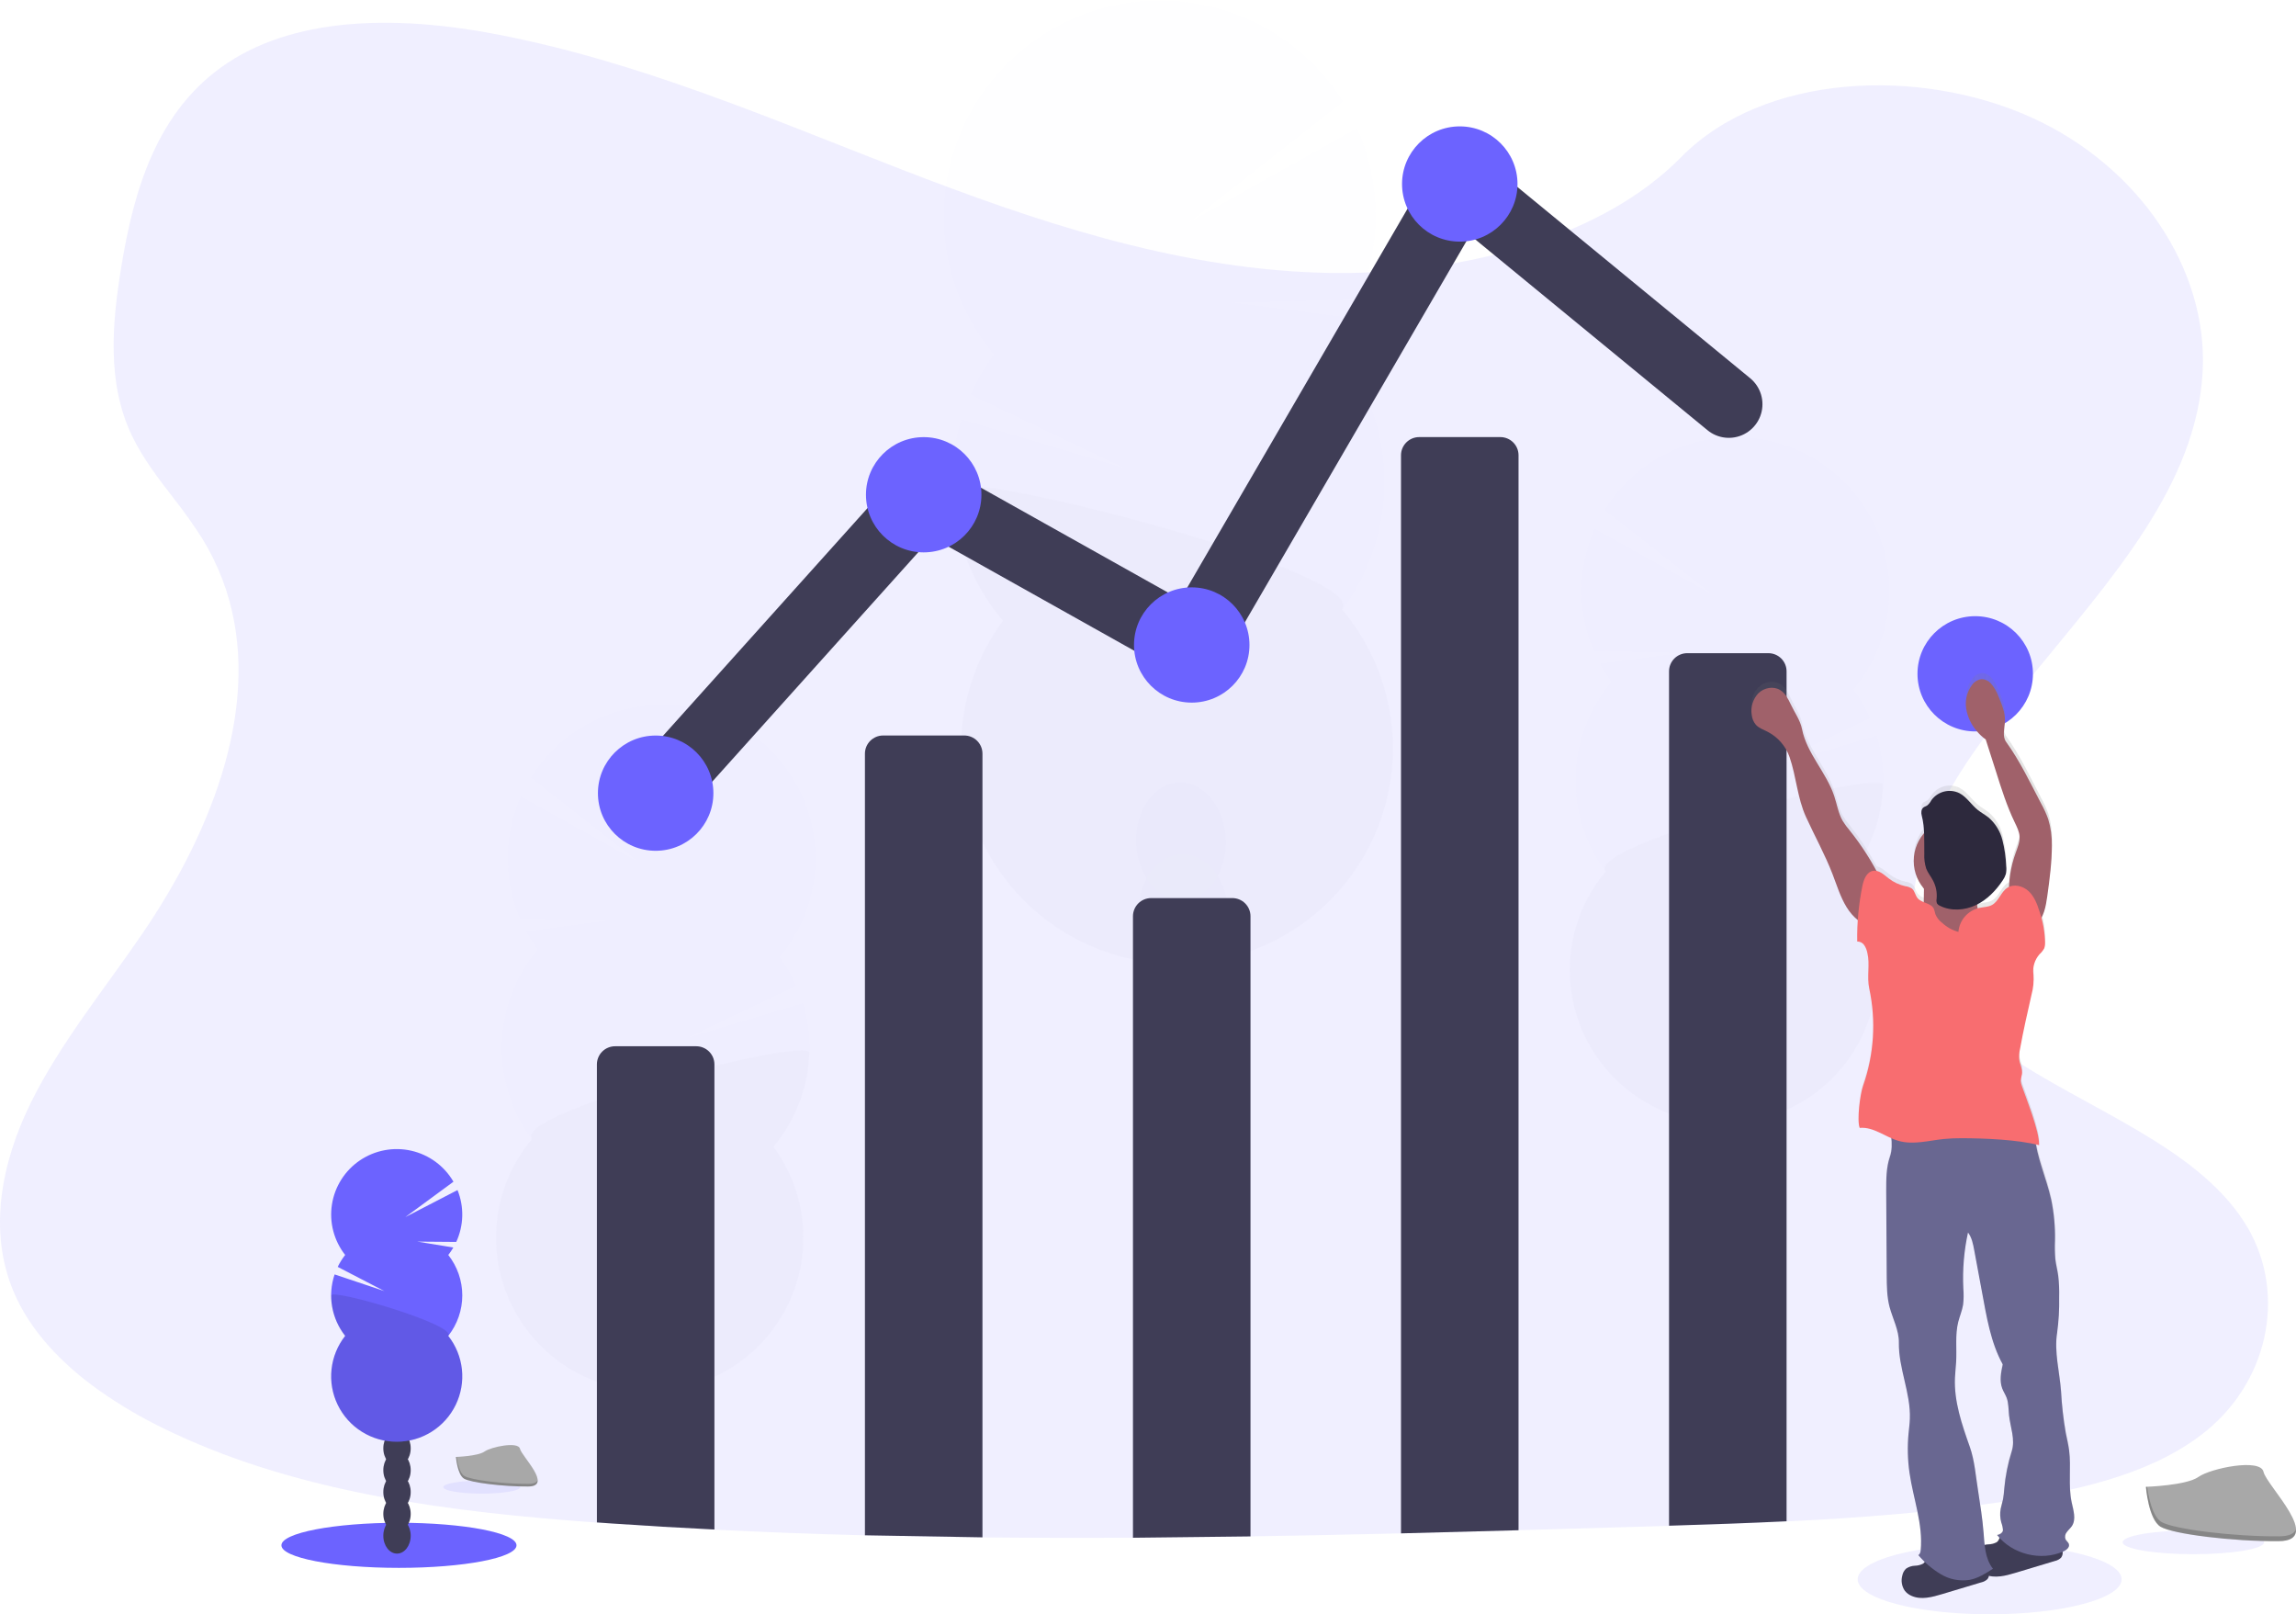 <svg width="239" height="168" viewBox="0 0 239 168" fill="none" xmlns="http://www.w3.org/2000/svg">
<g clip-path="url(#clip0)">
<path opacity="0.1" d="M207.111 168C214.697 168 220.847 166.371 220.847 164.361C220.847 162.352 214.697 160.722 207.111 160.722C199.525 160.722 193.375 162.352 193.375 164.361C193.375 166.371 199.525 168 207.111 168Z" fill="#6C63FF"/>
<path opacity="0.1" d="M229.765 148.827C224.539 153.153 217.102 154.944 209.91 156.075L208.7 156.259C201.188 157.377 193.592 157.972 185.971 158.334C181.893 158.531 177.815 158.671 173.737 158.795L170.542 158.889C166.392 159.012 162.235 159.132 158.07 159.251C153.992 159.367 149.914 159.475 145.836 159.577C140.614 159.704 135.391 159.809 130.169 159.893C126.091 159.958 122.013 160.002 117.935 160.026C112.711 160.056 107.489 160.046 102.268 159.996C98.187 159.955 94.109 159.883 90.034 159.782C84.809 159.648 79.587 159.452 74.367 159.193C70.824 159.02 67.284 158.813 63.745 158.57L62.133 158.456C46.944 157.364 31.483 155.404 18.192 149.211L17.833 149.041C17.655 148.958 17.477 148.874 17.299 148.786C14.858 147.622 12.521 146.254 10.31 144.698C6.381 141.901 3.136 138.487 1.421 134.437C-1.266 128.084 0.155 120.944 3.224 114.733C6.293 108.522 10.901 102.915 14.886 97.066C16.054 95.352 17.161 93.575 18.192 91.752C24.63 80.322 27.824 67.094 21.074 56.079C20.183 54.675 19.221 53.317 18.192 52.01C16.545 49.868 14.871 47.726 13.74 45.355C11.102 39.838 11.669 33.634 12.631 27.74C13.918 19.903 16.279 11.463 23.658 6.567C31.314 1.482 42.18 1.739 51.681 3.568C66.454 6.393 80.089 12.306 93.853 17.639C107.616 22.972 122.035 27.849 137.168 28.374C140.419 28.485 143.673 28.367 146.907 28.02C151.219 27.578 155.472 26.684 159.596 25.354C165.552 23.396 170.971 20.451 174.989 16.359C183.606 7.61 199.799 6.948 211.475 12.231C222.616 17.273 229.821 27.943 229.288 38.6C228.683 50.464 219.781 60.217 211.623 70.221C210.633 71.433 209.657 72.65 208.706 73.875C208.175 74.559 207.654 75.244 207.144 75.931C206.249 77.143 205.384 78.362 204.568 79.596C200.4 85.92 197.453 93.517 200.323 100.345C201.932 104.168 205.004 107.085 208.706 109.631C217.001 115.335 228.451 119.173 233.602 127.157C238.041 134.038 236.397 143.327 229.765 148.827Z" fill="#6C63FF"/>
<g opacity="0.1">
<path opacity="0.1" d="M119.223 117.656C119.232 117.858 119.247 118.055 119.268 118.247C120.938 117.583 122.577 116.87 124.185 116.106C125.044 115.992 125.841 115.603 126.458 114.996C126.928 114.761 127.396 114.514 127.86 114.268C127.755 114.047 127.636 113.832 127.503 113.626C126.6 112.201 125.226 111.31 123.713 111.36C122.2 111.409 120.891 112.388 120.082 113.863C119.461 115.028 119.164 116.338 119.223 117.656Z" fill="#3F3D56"/>
<path opacity="0.1" d="M118.976 110.167C119.009 111.479 119.39 112.759 120.082 113.876C120.987 115.296 122.361 116.187 123.874 116.138C123.979 116.138 124.089 116.123 124.185 116.114C125.044 116.001 125.841 115.611 126.458 115.005C126.877 114.607 127.229 114.146 127.503 113.638C128.109 112.472 128.404 111.171 128.362 109.858C128.319 108.546 127.939 107.266 127.259 106.142C126.353 104.718 124.979 103.827 123.466 103.876C121.953 103.926 120.646 104.904 119.837 106.38C119.217 107.543 118.92 108.85 118.976 110.167Z" fill="#3F3D56"/>
<path opacity="0.1" d="M123.626 108.649C126.217 108.564 128.227 105.751 128.116 102.366C128.005 98.982 125.814 96.307 123.223 96.392C120.632 96.477 118.622 99.289 118.734 102.674C118.845 106.058 121.036 108.733 123.626 108.649Z" fill="#3F3D56"/>
<path opacity="0.1" d="M123.38 101.16C125.971 101.076 127.981 98.263 127.87 94.878C127.759 91.494 125.568 88.819 122.977 88.903C120.386 88.988 118.376 91.801 118.487 95.186C118.599 98.57 120.789 101.245 123.38 101.16Z" fill="#3F3D56"/>
<path opacity="0.1" d="M123.134 93.67C125.725 93.585 127.735 90.772 127.624 87.388C127.513 84.003 125.322 81.328 122.731 81.413C120.14 81.498 118.13 84.311 118.241 87.695C118.353 91.08 120.543 93.755 123.134 93.67Z" fill="#3F3D56"/>
<path opacity="0.1" d="M138.816 35.718C139.43 34.883 139.985 34.006 140.477 33.094L128.085 31.479L141.417 31.141C142.605 28.323 143.204 25.293 143.177 22.237C143.151 19.18 142.499 16.161 141.263 13.364L123.683 23.206L139.78 10.569C138.141 7.968 135.984 5.73 133.443 3.994C130.902 2.259 128.03 1.063 125.007 0.481C121.983 -0.102 118.872 -0.058 115.866 0.609C112.86 1.276 110.023 2.552 107.532 4.358C105.041 6.165 102.948 8.462 101.383 11.109C99.818 13.755 98.815 16.695 98.436 19.744C98.056 22.794 98.308 25.889 99.177 28.837C100.046 31.785 101.512 34.523 103.485 36.883C102.528 38.183 101.715 39.581 101.057 41.055L117.328 48.825L100.081 43.672C98.999 47.245 98.828 51.03 99.581 54.685C100.335 58.341 101.99 61.751 104.397 64.608C101.9 68.001 100.41 72.027 100.098 76.225C99.786 80.423 100.664 84.624 102.632 88.348C104.599 92.072 107.578 95.168 111.225 97.283C114.873 99.397 119.044 100.445 123.26 100.305C127.477 100.166 131.569 98.845 135.068 96.495C138.568 94.144 141.334 90.858 143.051 87.013C144.767 83.167 145.365 78.917 144.775 74.749C144.185 70.58 142.432 66.661 139.715 63.44C142.701 59.388 144.235 54.451 144.072 49.424C143.909 44.396 142.058 39.569 138.816 35.718Z" fill="#6C63FF"/>
<path opacity="0.1" d="M99.132 50.894C99.289 55.925 101.144 60.755 104.397 64.601C101.899 67.994 100.409 72.02 100.096 76.218C99.783 80.416 100.66 84.617 102.627 88.342C104.594 92.066 107.572 95.162 111.219 97.278C114.867 99.393 119.037 100.441 123.254 100.302C127.47 100.164 131.562 98.844 135.062 96.494C138.563 94.144 141.329 90.858 143.047 87.013C144.764 83.168 145.362 78.918 144.773 74.749C144.184 70.581 142.431 66.662 139.715 63.44C142.602 59.53 99.051 48.377 99.132 50.894Z" fill="black"/>
</g>
<g opacity="0.1">
<path opacity="0.1" d="M70.006 157.109C70.006 157.251 69.991 157.392 69.974 157.538C68.786 157.066 67.619 156.562 66.473 156.023C65.862 155.944 65.294 155.668 64.855 155.237C64.52 155.067 64.187 154.895 63.857 154.719C63.931 154.563 64.016 154.411 64.11 154.265C64.754 153.25 65.728 152.616 66.806 152.65C67.883 152.684 68.815 153.378 69.381 154.428C69.825 155.25 70.04 156.176 70.006 157.109Z" fill="#3F3D56"/>
<path opacity="0.1" d="M70.173 151.779C70.152 152.712 69.882 153.624 69.392 154.419C68.748 155.43 67.772 156.066 66.696 156.032L66.482 156.015C65.871 155.935 65.303 155.659 64.863 155.229C64.565 154.946 64.313 154.618 64.119 154.256C63.688 153.428 63.478 152.502 63.507 151.569C63.536 150.636 63.804 149.726 64.286 148.926C64.93 147.911 65.906 147.277 66.982 147.311C68.057 147.345 68.991 148.039 69.568 149.088C70.006 149.915 70.215 150.844 70.173 151.779Z" fill="#3F3D56"/>
<path opacity="0.1" d="M70.347 146.458C70.423 144.049 68.99 142.05 67.147 141.992C65.303 141.934 63.747 143.839 63.671 146.247C63.595 148.655 65.027 150.655 66.871 150.713C68.714 150.771 70.27 148.866 70.347 146.458Z" fill="#3F3D56"/>
<path opacity="0.1" d="M70.513 141.128C70.59 138.719 69.157 136.72 67.314 136.662C65.47 136.604 63.914 138.509 63.838 140.917C63.761 143.325 65.194 145.325 67.037 145.383C68.881 145.441 70.437 143.536 70.513 141.128Z" fill="#3F3D56"/>
<path opacity="0.1" d="M70.682 135.796C70.759 133.387 69.326 131.388 67.483 131.33C65.639 131.272 64.083 133.177 64.007 135.585C63.93 137.993 65.363 139.993 67.206 140.051C69.05 140.109 70.606 138.204 70.682 135.796Z" fill="#3F3D56"/>
<path opacity="0.1" d="M55.997 98.816C55.56 98.221 55.163 97.598 54.81 96.95L63.627 95.781L54.139 95.567C53.291 93.562 52.862 91.406 52.878 89.23C52.894 87.054 53.355 84.905 54.233 82.913L66.752 89.902L55.287 80.917C56.447 79.057 57.979 77.455 59.786 76.211C61.593 74.968 63.638 74.108 65.793 73.687C67.947 73.266 70.166 73.292 72.31 73.763C74.454 74.234 76.478 75.141 78.256 76.426C80.034 77.712 81.527 79.349 82.644 81.236C83.76 83.122 84.475 85.218 84.745 87.392C85.015 89.566 84.833 91.773 84.212 93.874C83.59 95.975 82.542 97.926 81.132 99.606C81.815 100.53 82.395 101.525 82.864 102.574L71.291 108.117L83.561 104.433C84.334 106.975 84.459 109.669 83.926 112.272C83.393 114.875 82.219 117.304 80.509 119.34C82.29 121.752 83.355 124.615 83.581 127.603C83.808 130.59 83.188 133.581 81.791 136.233C80.395 138.885 78.279 141.092 75.685 142.601C73.091 144.109 70.124 144.859 67.124 144.765C64.123 144.67 61.209 143.735 58.716 142.066C56.223 140.397 54.251 138.061 53.025 135.326C51.799 132.591 51.369 129.568 51.785 126.6C52.2 123.633 53.443 120.842 55.373 118.547C53.245 115.665 52.15 112.153 52.263 108.575C52.376 104.996 53.691 101.56 55.997 98.818V98.816Z" fill="#6C63FF"/>
<path opacity="0.1" d="M84.242 109.58C84.134 113.16 82.819 116.599 80.509 119.34C82.29 121.752 83.355 124.615 83.581 127.603C83.808 130.59 83.188 133.581 81.791 136.233C80.395 138.885 78.279 141.092 75.685 142.601C73.091 144.109 70.124 144.859 67.124 144.765C64.123 144.67 61.209 143.735 58.716 142.066C56.223 140.397 54.251 138.061 53.025 135.326C51.799 132.591 51.369 129.568 51.785 126.6C52.2 123.633 53.443 120.843 55.373 118.547C53.315 115.763 84.302 107.787 84.242 109.58Z" fill="black"/>
</g>
<g opacity="0.1">
<path opacity="0.1" d="M181.775 129.256C181.775 129.399 181.76 129.539 181.745 129.684C180.556 129.213 179.389 128.708 178.244 128.17C177.633 128.09 177.065 127.814 176.624 127.384C176.291 127.215 175.957 127.041 175.626 126.866C175.702 126.71 175.786 126.558 175.879 126.412C176.523 125.397 177.498 124.763 178.575 124.797C179.652 124.831 180.584 125.525 181.15 126.574C181.594 127.397 181.81 128.323 181.775 129.256Z" fill="#3F3D56"/>
<path opacity="0.1" d="M181.955 123.925C181.934 124.859 181.663 125.771 181.172 126.566C180.528 127.577 179.554 128.213 178.476 128.179L178.262 128.162C177.65 128.082 177.082 127.806 176.641 127.376C176.344 127.092 176.092 126.764 175.897 126.403C175.466 125.574 175.255 124.649 175.285 123.716C175.314 122.783 175.582 121.873 176.064 121.072C176.708 120.059 177.684 119.423 178.76 119.457C179.835 119.492 180.771 120.186 181.346 121.235C181.786 122.062 181.996 122.99 181.955 123.925Z" fill="#3F3D56"/>
<path opacity="0.1" d="M182.123 118.603C182.199 116.194 180.767 114.195 178.923 114.137C177.08 114.079 175.524 115.984 175.447 118.392C175.371 120.8 176.804 122.8 178.647 122.858C180.491 122.916 182.047 121.011 182.123 118.603Z" fill="#3F3D56"/>
<path opacity="0.1" d="M182.292 113.273C182.368 110.864 180.936 108.865 179.092 108.807C177.249 108.749 175.693 110.654 175.616 113.062C175.54 115.47 176.973 117.47 178.816 117.528C180.66 117.586 182.216 115.681 182.292 113.273Z" fill="#3F3D56"/>
<path opacity="0.1" d="M182.461 107.943C182.537 105.535 181.105 103.535 179.261 103.477C177.418 103.419 175.862 105.324 175.785 107.732C175.709 110.141 177.142 112.14 178.985 112.198C180.828 112.256 182.385 110.351 182.461 107.943Z" fill="#3F3D56"/>
<path opacity="0.1" d="M167.767 70.962C167.328 70.369 166.933 69.745 166.582 69.097L175.399 67.938L165.91 67.709C165.063 65.704 164.634 63.548 164.649 61.373C164.665 59.197 165.126 57.047 166.002 55.056L178.521 62.044L167.056 53.064C168.214 51.199 169.745 49.593 171.553 48.345C173.361 47.097 175.408 46.234 177.564 45.81C179.721 45.386 181.943 45.411 184.09 45.882C186.237 46.352 188.264 47.26 190.044 48.547C191.824 49.834 193.319 51.474 194.436 53.363C195.553 55.253 196.268 57.352 196.536 59.529C196.804 61.706 196.62 63.915 195.994 66.019C195.369 68.122 194.316 70.073 192.901 71.752C193.583 72.677 194.163 73.672 194.631 74.721L183.058 80.264L195.328 76.58C196.102 79.122 196.228 81.816 195.695 84.418C195.162 87.02 193.987 89.449 192.277 91.484C194.057 93.896 195.122 96.759 195.349 99.746C195.576 102.734 194.956 105.724 193.56 108.376C192.164 111.028 190.048 113.235 187.455 114.744C184.861 116.252 181.894 117.002 178.894 116.908C175.893 116.813 172.98 115.878 170.487 114.209C167.994 112.54 166.022 110.204 164.797 107.469C163.571 104.735 163.142 101.711 163.557 98.744C163.973 95.777 165.216 92.987 167.146 90.692C165.019 87.81 163.923 84.297 164.037 80.719C164.15 77.141 165.465 73.705 167.771 70.962H167.767Z" fill="#6C63FF"/>
<path opacity="0.1" d="M196.013 81.727C195.906 85.306 194.59 88.745 192.279 91.484C194.059 93.896 195.124 96.759 195.35 99.746C195.577 102.733 194.957 105.724 193.561 108.376C192.165 111.028 190.049 113.234 187.455 114.742C184.862 116.251 181.895 117.001 178.895 116.906C175.895 116.812 172.981 115.876 170.489 114.208C167.996 112.539 166.024 110.203 164.798 107.469C163.573 104.734 163.143 101.711 163.558 98.744C163.973 95.777 165.217 92.987 167.146 90.692C165.086 87.91 196.069 79.932 196.013 81.727Z" fill="black"/>
</g>
<path d="M41.53 163.168C48.287 163.168 53.765 162.117 53.765 160.821C53.765 159.525 48.287 158.474 41.53 158.474C34.772 158.474 29.294 159.525 29.294 160.821C29.294 162.117 34.772 163.168 41.53 163.168Z" fill="#6C63FF"/>
<path d="M41.326 161.684C42.113 161.684 42.751 160.851 42.751 159.823C42.751 158.795 42.113 157.962 41.326 157.962C40.539 157.962 39.901 158.795 39.901 159.823C39.901 160.851 40.539 161.684 41.326 161.684Z" fill="#3F3D56"/>
<path d="M41.326 159.409C42.113 159.409 42.751 158.576 42.751 157.548C42.751 156.52 42.113 155.687 41.326 155.687C40.539 155.687 39.901 156.52 39.901 157.548C39.901 158.576 40.539 159.409 41.326 159.409Z" fill="#3F3D56"/>
<path d="M41.326 157.135C42.113 157.135 42.751 156.302 42.751 155.274C42.751 154.246 42.113 153.413 41.326 153.413C40.539 153.413 39.901 154.246 39.901 155.274C39.901 156.302 40.539 157.135 41.326 157.135Z" fill="#3F3D56"/>
<path d="M41.326 154.86C42.113 154.86 42.751 154.027 42.751 152.999C42.751 151.971 42.113 151.138 41.326 151.138C40.539 151.138 39.901 151.971 39.901 152.999C39.901 154.027 40.539 154.86 41.326 154.86Z" fill="#3F3D56"/>
<path d="M41.326 152.586C42.113 152.586 42.751 151.753 42.751 150.725C42.751 149.697 42.113 148.864 41.326 148.864C40.539 148.864 39.901 149.697 39.901 150.725C39.901 151.753 40.539 152.586 41.326 152.586Z" fill="#3F3D56"/>
<path d="M41.326 150.311C42.113 150.311 42.751 149.478 42.751 148.45C42.751 147.422 42.113 146.589 41.326 146.589C40.539 146.589 39.901 147.422 39.901 148.45C39.901 149.478 40.539 150.311 41.326 150.311Z" fill="#3F3D56"/>
<path d="M41.326 148.037C42.113 148.037 42.751 147.204 42.751 146.176C42.751 145.148 42.113 144.315 41.326 144.315C40.539 144.315 39.901 145.148 39.901 146.176C39.901 147.204 40.539 148.037 41.326 148.037Z" fill="#3F3D56"/>
<path d="M46.659 130.61C46.853 130.362 47.03 130.102 47.189 129.83L43.446 129.215L47.494 129.247C47.882 128.404 48.094 127.49 48.117 126.562C48.139 125.634 47.972 124.712 47.625 123.85L42.193 126.662L47.202 122.981C46.732 122.172 46.101 121.468 45.347 120.914C44.593 120.359 43.733 119.965 42.82 119.757C41.907 119.548 40.96 119.53 40.04 119.702C39.119 119.874 38.244 120.233 37.468 120.758C36.693 121.282 36.034 121.96 35.533 122.75C35.031 123.539 34.698 124.423 34.554 125.347C34.409 126.27 34.457 127.213 34.694 128.118C34.931 129.022 35.351 129.868 35.93 130.603C35.627 130.988 35.367 131.405 35.153 131.845L40.012 134.364L34.831 132.629C34.467 133.702 34.377 134.849 34.569 135.966C34.761 137.082 35.229 138.134 35.93 139.024C35.139 140.029 34.646 141.236 34.51 142.506C34.373 143.777 34.597 145.061 35.157 146.21C35.717 147.36 36.589 148.329 37.675 149.007C38.76 149.685 40.015 150.044 41.296 150.044C42.576 150.044 43.831 149.685 44.917 149.007C46.002 148.329 46.875 147.36 47.434 146.21C47.994 145.061 48.218 143.777 48.082 142.506C47.945 141.236 47.453 140.029 46.661 139.024C47.607 137.824 48.121 136.341 48.121 134.814C48.121 133.287 47.607 131.804 46.661 130.603L46.659 130.61Z" fill="#6C63FF"/>
<path opacity="0.1" d="M34.471 134.82C34.468 136.348 34.982 137.831 35.93 139.031C35.139 140.036 34.646 141.242 34.51 142.513C34.373 143.784 34.597 145.067 35.157 146.216C35.717 147.366 36.589 148.335 37.675 149.013C38.76 149.691 40.015 150.051 41.296 150.051C42.576 150.051 43.831 149.691 44.917 149.013C46.002 148.335 46.875 147.366 47.434 146.216C47.994 145.067 48.218 143.784 48.082 142.513C47.945 141.242 47.453 140.036 46.661 139.031C47.573 137.872 34.471 134.056 34.471 134.82Z" fill="black"/>
<path d="M74.367 110.773V159.176C70.824 159.003 67.284 158.795 63.745 158.553L62.133 158.439V110.773C62.133 110.525 62.182 110.279 62.278 110.05C62.373 109.821 62.512 109.612 62.688 109.437C62.864 109.262 63.072 109.122 63.302 109.028C63.532 108.933 63.778 108.884 64.026 108.884H72.474C72.722 108.884 72.969 108.933 73.198 109.028C73.428 109.122 73.637 109.262 73.812 109.437C73.988 109.612 74.128 109.821 74.223 110.05C74.318 110.279 74.367 110.525 74.367 110.773Z" fill="#3F3D56"/>
<path d="M90.034 159.778V78.433C90.034 77.931 90.234 77.451 90.589 77.097C90.944 76.743 91.425 76.543 91.927 76.543H100.375C100.624 76.543 100.87 76.592 101.099 76.687C101.329 76.782 101.538 76.921 101.713 77.097C101.889 77.272 102.029 77.481 102.124 77.71C102.219 77.939 102.268 78.184 102.268 78.433V159.99L90.034 159.778Z" fill="#3F3D56"/>
<path d="M117.935 160.033V95.352C117.935 94.851 118.135 94.371 118.49 94.016C118.845 93.662 119.326 93.463 119.828 93.463H128.276C128.778 93.463 129.259 93.662 129.614 94.016C129.969 94.371 130.169 94.851 130.169 95.352V159.894L117.935 160.033Z" fill="#3F3D56"/>
<path d="M158.07 47.377V159.251C153.992 159.367 149.914 159.475 145.836 159.577V47.377C145.836 46.876 146.036 46.396 146.391 46.042C146.746 45.687 147.227 45.488 147.729 45.488H156.177C156.679 45.488 157.161 45.687 157.516 46.042C157.871 46.396 158.07 46.876 158.07 47.377Z" fill="#3F3D56"/>
<path d="M185.971 69.866V158.319C181.893 158.516 177.815 158.656 173.737 158.78V69.866C173.737 69.365 173.937 68.884 174.292 68.53C174.647 68.176 175.128 67.977 175.63 67.977H184.078C184.58 67.977 185.061 68.176 185.416 68.53C185.771 68.884 185.971 69.365 185.971 69.866Z" fill="#3F3D56"/>
<path d="M68.358 82.545L96.258 51.489L124.159 67.124L152.06 19.149L179.961 42.066" stroke="#3F3D56" stroke-width="7" stroke-miterlimit="10" stroke-linecap="round"/>
<path d="M68.25 88.541C71.569 88.541 74.26 85.857 74.26 82.545C74.26 79.233 71.569 76.548 68.25 76.548C64.931 76.548 62.241 79.233 62.241 82.545C62.241 85.857 64.931 88.541 68.25 88.541Z" fill="#6C63FF"/>
<path d="M96.151 57.486C99.47 57.486 102.161 54.801 102.161 51.489C102.161 48.178 99.47 45.493 96.151 45.493C92.832 45.493 90.142 48.178 90.142 51.489C90.142 54.801 92.832 57.486 96.151 57.486Z" fill="#6C63FF"/>
<path d="M124.052 73.121C127.371 73.121 130.062 70.436 130.062 67.124C130.062 63.812 127.371 61.127 124.052 61.127C120.733 61.127 118.043 63.812 118.043 67.124C118.043 70.436 120.733 73.121 124.052 73.121Z" fill="#6C63FF"/>
<path d="M151.953 25.146C155.272 25.146 157.963 22.461 157.963 19.149C157.963 15.837 155.272 13.152 151.953 13.152C148.634 13.152 145.944 15.837 145.944 19.149C145.944 22.461 148.634 25.146 151.953 25.146Z" fill="#6C63FF"/>
<path d="M205.609 76.12C208.928 76.12 211.618 73.435 211.618 70.123C211.618 66.811 208.928 64.126 205.609 64.126C202.29 64.126 199.599 66.811 199.599 70.123C199.599 73.435 202.29 76.12 205.609 76.12Z" fill="#6C63FF"/>
<path opacity="0.1" d="M50.153 155.441C52.367 155.441 54.162 155.138 54.162 154.764C54.162 154.39 52.367 154.087 50.153 154.087C47.939 154.087 46.144 154.39 46.144 154.764C46.144 155.138 47.939 155.441 50.153 155.441Z" fill="#6C63FF"/>
<path d="M47.462 151.622C47.462 151.622 49.748 151.551 50.436 151.061C51.125 150.571 53.954 149.99 54.126 150.772C54.297 151.554 57.56 154.678 54.984 154.7C52.409 154.721 48.986 154.297 48.299 153.88C47.612 153.462 47.462 151.622 47.462 151.622Z" fill="#A8A8A8"/>
<path opacity="0.2" d="M55.025 154.426C52.45 154.447 49.029 154.025 48.34 153.608C47.816 153.288 47.608 152.147 47.537 151.62H47.462C47.462 151.62 47.606 153.46 48.294 153.877C48.983 154.295 52.398 154.719 54.98 154.698C55.725 154.698 55.982 154.428 55.967 154.036C55.864 154.274 55.581 154.421 55.025 154.426Z" fill="black"/>
<path opacity="0.1" d="M228.316 161.746C232.383 161.746 235.68 161.19 235.68 160.504C235.68 159.818 232.383 159.262 228.316 159.262C224.249 159.262 220.952 159.818 220.952 160.504C220.952 161.19 224.249 161.746 228.316 161.746Z" fill="#6C63FF"/>
<path d="M223.378 154.732C223.378 154.732 227.578 154.603 228.844 153.704C230.11 152.804 235.304 151.731 235.618 153.173C235.931 154.614 241.932 160.348 237.189 160.386C232.445 160.425 226.17 159.649 224.906 158.887C223.642 158.124 223.378 154.732 223.378 154.732Z" fill="#A8A8A8"/>
<path opacity="0.2" d="M237.268 159.885C232.525 159.924 226.249 159.148 224.985 158.386C224.024 157.801 223.639 155.702 223.511 154.745H223.371C223.371 154.745 223.637 158.127 224.899 158.893C226.161 159.66 232.441 160.438 237.182 160.393C238.551 160.393 239.024 159.896 238.998 159.176C238.807 159.604 238.285 159.876 237.268 159.885Z" fill="black"/>
<path d="M182.344 73.8C182.384 74.175 182.533 74.53 182.773 74.822C183.084 75.173 183.55 75.333 183.968 75.543C185.052 76.097 185.879 77.046 186.278 78.193C186.993 80.274 187.085 82.476 187.995 84.485C188.905 86.494 189.974 88.424 190.759 90.482C191.206 91.649 191.562 92.864 192.216 93.926C192.533 94.448 192.938 94.913 193.412 95.299C193.363 96.053 193.343 96.798 193.348 97.552C193.493 97.549 193.636 97.583 193.764 97.65C193.893 97.718 194.002 97.816 194.082 97.937C194.24 98.181 194.35 98.454 194.403 98.74C194.698 99.955 194.335 101.248 194.599 102.469C195.324 105.865 195.101 109.394 193.955 112.672C193.661 113.503 193.292 116.253 193.605 117.078C194.773 116.96 195.807 117.676 196.9 118.149C196.988 118.795 196.935 119.453 196.745 120.076C196.352 121.205 196.354 122.432 196.361 123.625L196.414 132.462C196.414 133.582 196.43 134.717 196.711 135.803C197.03 137.026 197.702 138.273 197.681 139.536C197.623 142.256 198.911 144.848 198.808 147.546C198.788 148.065 198.717 148.579 198.668 149.093C198.541 150.462 198.576 151.841 198.771 153.203C199.162 155.914 200.194 158.581 199.936 161.307C199.919 161.491 199.857 161.735 199.683 161.806C199.898 162.048 200.125 162.288 200.357 162.517C200.31 162.595 200.246 162.662 200.17 162.712C199.917 162.844 199.637 162.917 199.351 162.926C199.015 162.935 198.689 163.041 198.413 163.23C198.212 163.423 198.075 163.673 198.022 163.946C197.946 164.215 197.929 164.498 197.974 164.775C198.018 165.052 198.123 165.315 198.28 165.548C198.471 165.788 198.722 165.976 199.007 166.092C199.999 166.52 201.136 166.209 202.171 165.897L206.223 164.672C206.47 164.62 206.698 164.502 206.882 164.329C206.966 164.23 207.021 164.11 207.043 163.982C207.938 164.196 208.921 163.933 209.833 163.661L213.885 162.434C214.132 162.383 214.361 162.265 214.544 162.091C214.617 162.002 214.669 161.899 214.698 161.788C214.726 161.677 214.73 161.561 214.709 161.448C214.739 161.436 214.769 161.427 214.799 161.412C215.108 161.273 215.443 161.001 215.368 160.673C215.314 160.459 215.1 160.335 215.007 160.138C214.964 160.01 214.955 159.872 214.981 159.74C215.008 159.607 215.068 159.484 215.158 159.382C215.316 159.167 215.531 158.99 215.677 158.765C216.145 158.049 215.827 157.109 215.651 156.272C215.271 154.483 215.623 152.616 215.383 150.804C215.301 150.194 215.153 149.594 215.035 148.988C214.785 147.555 214.62 146.109 214.539 144.657C214.385 142.584 213.808 140.541 214.138 138.485C214.299 137.278 214.367 136.061 214.342 134.844C214.365 134.068 214.332 133.292 214.241 132.522C214.157 131.948 214.009 131.385 213.945 130.809C213.893 130.161 213.881 129.511 213.911 128.862C213.94 127.415 213.806 125.97 213.511 124.553C213.082 122.606 212.275 120.743 211.932 118.791C212.048 118.817 212.164 118.843 212.275 118.873C212.288 117.374 210.972 114.114 210.485 112.692C210.414 112.518 210.37 112.333 210.356 112.146C210.386 111.898 210.431 111.653 210.492 111.411C210.554 110.893 210.277 110.4 210.202 109.882C210.173 109.517 210.199 109.15 210.281 108.794C210.627 106.877 211.056 104.975 211.485 103.075C211.672 102.387 211.737 101.672 211.676 100.961C211.626 100.585 211.658 100.202 211.769 99.839C211.88 99.476 212.068 99.141 212.32 98.856C212.509 98.683 212.669 98.481 212.797 98.259C212.868 98.068 212.9 97.865 212.891 97.661C212.883 96.78 212.753 95.904 212.505 95.059C212.883 94.376 213.022 93.536 213.132 92.744C213.372 90.994 213.612 89.235 213.604 87.469C213.623 86.526 213.492 85.586 213.217 84.684C213.016 84.127 212.771 83.587 212.483 83.069C211.354 80.9 210.275 78.617 208.85 76.629C208.421 76.025 208.691 75.192 208.721 74.447C208.753 73.547 208.397 72.684 208.047 71.857C207.869 71.349 207.595 70.878 207.24 70.472C207.12 70.34 206.975 70.234 206.812 70.16C206.65 70.087 206.474 70.047 206.296 70.043C206.094 70.068 205.899 70.136 205.726 70.242C205.552 70.348 205.403 70.49 205.289 70.658C205.03 71.011 204.843 71.412 204.739 71.837C204.636 72.262 204.618 72.704 204.686 73.136C204.829 74.001 205.207 74.811 205.779 75.477C206.055 75.812 206.371 76.112 206.721 76.37C207.076 77.495 207.433 78.62 207.794 79.743C208.36 81.532 208.927 83.329 209.725 85.02C209.959 85.511 210.217 86.01 210.245 86.552C210.275 87.136 210.03 87.693 209.835 88.244C209.423 89.391 209.19 90.594 209.144 91.812C209.081 91.84 209.021 91.873 208.964 91.91C208.287 92.352 208.075 93.313 207.371 93.707C206.961 93.937 206.463 93.922 206.004 94.026C205.963 94.026 205.922 94.048 205.879 94.061C205.862 93.975 205.845 93.892 205.834 93.804C205.828 93.749 205.828 93.694 205.834 93.639C206.929 93.038 207.848 92.165 208.502 91.103C208.64 90.906 208.746 90.69 208.818 90.46C208.875 90.186 208.886 89.903 208.85 89.625C208.814 88.697 208.681 87.774 208.453 86.873C208.224 85.968 207.723 85.154 207.017 84.541C206.665 84.258 206.259 84.046 205.909 83.761C205.227 83.211 204.759 82.397 203.978 81.988C203.481 81.746 202.913 81.689 202.378 81.828C201.843 81.966 201.374 82.29 201.057 82.742C200.953 82.951 200.807 83.136 200.628 83.286C200.491 83.35 200.358 83.422 200.228 83.5C199.992 83.688 199.979 84.05 200.057 84.344C200.203 84.947 200.285 85.563 200.301 86.183C199.609 86.995 199.227 88.025 199.225 89.091C199.222 90.156 199.599 91.188 200.288 92.003C200.288 92.401 200.288 92.799 200.273 93.198C200.273 93.273 200.273 93.35 200.258 93.425C200.011 93.339 199.789 93.191 199.615 92.996C199.374 92.697 199.331 92.255 199.037 92.009C198.826 91.87 198.585 91.782 198.333 91.752C197.708 91.61 197.122 91.333 196.616 90.94C196.219 90.634 195.807 90.242 195.344 90.152C194.544 88.655 193.61 87.233 192.553 85.903C192.286 85.588 192.042 85.254 191.824 84.903C191.362 84.1 191.225 83.155 190.933 82.275C190.117 79.808 188.083 77.829 187.587 75.276C187.407 74.35 186.819 73.545 186.415 72.693C186.143 72.117 185.842 71.508 185.297 71.178C184.595 70.75 183.625 70.947 183.041 71.523C182.759 71.825 182.549 72.186 182.428 72.581C182.307 72.975 182.278 73.392 182.344 73.8ZM207.826 160.474C207.572 160.606 207.292 160.679 207.006 160.688C206.862 160.703 206.719 160.726 206.577 160.757C206.523 160.307 206.493 159.851 206.459 159.407C206.345 157.953 206.118 156.51 205.892 155.068C205.656 153.569 205.545 151.928 205.034 150.489C204.212 148.146 203.379 145.732 203.484 143.25C203.508 142.687 203.579 142.128 203.609 141.567C203.677 140.177 203.482 138.757 203.823 137.405C203.976 136.791 204.235 136.204 204.334 135.578C204.397 135.014 204.404 134.444 204.356 133.878C204.262 131.912 204.426 129.943 204.843 128.02C205.242 128.541 205.373 129.213 205.487 129.858L206.291 134.214C206.77 136.799 207.193 139.541 208.461 141.841C208.283 142.67 208.107 143.554 208.401 144.347C208.528 144.689 208.736 144.989 208.865 145.336C209.079 145.912 209.049 146.546 209.114 147.157C209.253 148.442 209.786 149.705 209.395 150.945C208.993 152.224 208.732 153.542 208.616 154.878C208.594 155.249 208.551 155.619 208.487 155.985C208.418 156.315 208.307 156.627 208.245 156.966C208.159 157.441 208.18 157.929 208.307 158.394C208.403 158.652 208.462 158.923 208.483 159.197C208.483 159.472 208.146 159.669 207.875 159.711C207.955 159.814 208.041 159.913 208.129 160.009C208.077 160.191 207.971 160.353 207.826 160.474Z" fill="url(#paint0_linear)"/>
<path d="M199.351 162.946C199.015 162.954 198.689 163.06 198.413 163.25C198.211 163.44 198.074 163.689 198.022 163.961C197.946 164.228 197.929 164.509 197.974 164.784C198.018 165.058 198.123 165.32 198.28 165.55C198.471 165.79 198.722 165.977 199.007 166.092C199.999 166.52 201.136 166.207 202.171 165.897L206.223 164.68C206.47 164.63 206.698 164.512 206.882 164.34C206.993 164.19 207.055 164.009 207.058 163.822C207.061 163.635 207.005 163.452 206.899 163.299C206.681 162.997 206.384 162.76 206.04 162.616C204.78 162.003 203.36 161.864 201.975 161.838C201.46 161.838 200.952 161.714 200.602 162.11C200.417 162.324 200.452 162.554 200.173 162.736C199.917 162.866 199.637 162.937 199.351 162.946Z" fill="#3F3D56"/>
<path d="M207.006 160.722C206.671 160.732 206.345 160.838 206.068 161.027C205.867 161.217 205.73 161.466 205.678 161.738C205.602 162.005 205.585 162.287 205.63 162.562C205.674 162.837 205.779 163.098 205.935 163.329C206.128 163.568 206.378 163.753 206.663 163.869C207.656 164.297 208.792 163.986 209.826 163.676L213.878 162.457C214.125 162.407 214.354 162.289 214.537 162.117C214.649 161.967 214.71 161.786 214.713 161.6C214.716 161.414 214.661 161.231 214.554 161.078C214.337 160.776 214.04 160.54 213.696 160.395C212.434 159.782 211.013 159.641 209.629 159.615C209.114 159.615 208.607 159.493 208.255 159.889C208.071 160.103 208.105 160.33 207.826 160.512C207.572 160.644 207.292 160.716 207.006 160.722Z" fill="#3F3D56"/>
<path d="M203.484 116.838C205.872 116.599 208.274 116.532 210.672 116.637C210.83 116.635 210.987 116.66 211.138 116.71C211.666 116.924 211.747 117.614 211.797 118.177C212.011 120.464 213.011 122.595 213.514 124.835C213.808 126.244 213.942 127.681 213.913 129.119C213.884 129.762 213.895 130.405 213.947 131.047C214.011 131.618 214.162 132.179 214.243 132.749C214.334 133.515 214.367 134.286 214.344 135.056C214.369 136.264 214.3 137.472 214.14 138.669C213.81 140.71 214.387 142.738 214.542 144.803C214.619 146.247 214.781 147.685 215.029 149.11C215.147 149.712 215.295 150.307 215.376 150.913C215.617 152.714 215.265 154.569 215.645 156.347C215.821 157.178 216.138 158.112 215.67 158.823C215.525 159.037 215.31 159.219 215.151 159.435C215.062 159.536 215.001 159.659 214.975 159.791C214.948 159.923 214.957 160.06 215.001 160.187C215.093 160.382 215.308 160.51 215.361 160.718C215.445 161.046 215.102 161.314 214.793 161.453C212.464 162.502 209.461 161.763 207.89 159.752C208.161 159.709 208.491 159.514 208.498 159.24C208.477 158.968 208.418 158.7 208.322 158.444C208.195 157.982 208.174 157.497 208.26 157.026C208.322 156.696 208.433 156.383 208.502 156.051C208.566 155.687 208.609 155.32 208.631 154.95C208.747 153.624 209.008 152.314 209.41 151.044C209.801 149.812 209.268 148.566 209.129 147.281C209.064 146.673 209.092 146.045 208.88 145.471C208.751 145.133 208.543 144.829 208.416 144.49C208.122 143.7 208.298 142.822 208.476 141.999C207.208 139.714 206.785 136.99 206.306 134.422L205.502 130.096C205.381 129.453 205.251 128.787 204.858 128.269C204.441 130.179 204.277 132.135 204.371 134.088C204.419 134.65 204.412 135.216 204.349 135.778C204.25 136.399 203.991 136.983 203.838 137.592C203.506 138.935 203.701 140.344 203.624 141.725C203.594 142.284 203.523 142.839 203.499 143.398C203.394 145.865 204.227 148.264 205.049 150.592C205.553 152.021 205.665 153.644 205.907 155.139C206.122 156.572 206.36 158.005 206.474 159.45C206.579 160.778 206.626 162.215 207.455 163.258C206.697 163.749 205.916 164.248 205.029 164.417C203.996 164.578 202.94 164.374 202.042 163.839C201.149 163.306 200.352 162.629 199.681 161.836C199.855 161.776 199.917 161.523 199.934 161.341C200.192 158.63 199.16 155.987 198.769 153.288C198.574 151.937 198.539 150.566 198.666 149.206C198.715 148.694 198.786 148.183 198.805 147.669C198.908 144.989 197.614 142.408 197.661 139.727C197.683 138.47 197.018 137.232 196.691 136.017C196.41 134.947 196.402 133.811 196.395 132.698L196.342 123.917C196.342 122.73 196.342 121.514 196.726 120.394C197.198 119.044 196.657 117.496 196.575 116.069C198.806 116.775 201.153 117.036 203.484 116.838Z" fill="#696791"/>
<path d="M195.833 91.609C194.931 89.768 193.829 88.032 192.547 86.432C192.279 86.119 192.035 85.787 191.817 85.438C191.356 84.639 191.218 83.701 190.927 82.827C190.111 80.377 188.076 78.409 187.581 75.875C187.4 74.954 186.812 74.162 186.409 73.305C186.136 72.733 185.836 72.129 185.291 71.806C184.589 71.378 183.619 71.575 183.035 72.149C182.754 72.447 182.546 72.806 182.426 73.198C182.306 73.59 182.278 74.004 182.344 74.408C182.384 74.781 182.533 75.134 182.773 75.423C183.084 75.772 183.55 75.931 183.968 76.141C185.05 76.688 185.877 77.631 186.278 78.773C186.993 80.84 187.085 83.029 187.995 85.025C188.905 87.021 189.974 88.936 190.759 90.977C191.206 92.135 191.562 93.333 192.216 94.403C192.871 95.474 193.893 96.372 195.127 96.532C195.118 95.756 195.237 94.984 195.477 94.245C195.745 93.401 196.221 92.407 195.833 91.609Z" fill="#A0616A"/>
<path d="M209.12 93.21C209.065 91.696 209.302 90.185 209.818 88.76C210.015 88.214 210.247 87.659 210.228 87.079C210.2 86.539 209.942 86.044 209.708 85.556C208.901 83.875 208.335 82.093 207.777 80.315L206.704 76.963C206.354 76.707 206.037 76.409 205.761 76.075C205.189 75.415 204.811 74.609 204.669 73.749C204.6 73.319 204.618 72.881 204.722 72.459C204.826 72.036 205.013 71.639 205.272 71.29C205.386 71.122 205.535 70.981 205.709 70.875C205.883 70.769 206.077 70.702 206.279 70.677C206.457 70.681 206.632 70.721 206.795 70.795C206.957 70.868 207.103 70.974 207.223 71.106C207.577 71.509 207.851 71.975 208.03 72.481C208.38 73.303 208.736 74.16 208.704 75.051C208.674 75.792 208.397 76.618 208.833 77.22C210.258 79.195 211.337 81.463 212.466 83.62C212.754 84.134 213 84.67 213.2 85.224C213.476 86.121 213.606 87.057 213.586 87.995C213.586 89.749 213.355 91.497 213.114 93.236C212.962 94.326 212.762 95.513 211.936 96.235C211.078 95.138 210.215 94.067 209.12 93.21Z" fill="#A0616A"/>
<path d="M203.66 94.046C206.12 94.046 208.114 92.056 208.114 89.602C208.114 87.147 206.12 85.158 203.66 85.158C201.201 85.158 199.207 87.147 199.207 89.602C199.207 92.056 201.201 94.046 203.66 94.046Z" fill="#A0616A"/>
<path d="M205.817 94.281C205.924 95.085 206.356 95.804 206.777 96.498C207.03 96.926 207.354 97.383 207.85 97.43C206.559 98.106 205.204 98.649 203.804 99.053C203.328 99.213 202.829 99.293 202.327 99.291C201.902 99.259 201.486 99.153 201.098 98.976C200.249 98.607 199.495 98.051 198.893 97.349C198.291 96.647 197.857 95.818 197.623 94.924C198.177 94.939 198.732 94.896 199.278 94.797C199.589 94.774 199.88 94.631 200.089 94.399C200.213 94.182 200.271 93.933 200.256 93.684C200.278 92.943 200.28 92.2 200.256 91.459C201.351 91.389 202.448 91.524 203.493 91.857C203.922 91.996 204.351 92.163 204.78 92.272C205.051 92.341 205.796 92.272 205.995 92.429C206.324 92.649 205.742 93.735 205.817 94.281Z" fill="#A0616A"/>
<path d="M203.86 96.982C203.909 96.397 204.141 95.841 204.524 95.395C204.907 94.949 205.421 94.634 205.993 94.496C206.452 94.393 206.95 94.406 207.36 94.179C208.064 93.787 208.277 92.831 208.953 92.392C209.629 91.953 210.588 92.198 211.176 92.752C211.764 93.307 212.063 94.097 212.303 94.87C212.662 95.916 212.857 97.01 212.88 98.115C212.889 98.317 212.857 98.519 212.786 98.708C212.659 98.929 212.498 99.129 212.309 99.302C212.058 99.584 211.87 99.917 211.759 100.278C211.647 100.639 211.616 101.02 211.666 101.394C211.727 102.099 211.662 102.81 211.475 103.493C211.045 105.382 210.616 107.269 210.271 109.175C210.189 109.526 210.163 109.887 210.191 110.246C210.258 110.762 210.543 111.25 210.481 111.767C210.42 112.007 210.375 112.251 210.346 112.497C210.36 112.683 210.403 112.866 210.474 113.039C210.962 114.45 212.277 117.684 212.264 119.179C209.979 118.594 206.609 118.464 204.248 118.453C203.599 118.446 202.95 118.475 202.304 118.539C200.752 118.706 199.164 119.158 197.659 118.74C196.262 118.352 195.026 117.241 193.581 117.38C193.268 116.562 193.637 113.831 193.931 113.004C195.078 109.749 195.3 106.241 194.575 102.868C194.311 101.655 194.674 100.368 194.38 99.165C194.326 98.88 194.217 98.608 194.058 98.366C193.978 98.245 193.869 98.147 193.74 98.08C193.612 98.013 193.469 97.979 193.324 97.982C193.297 96.046 193.477 94.113 193.86 92.215C194.002 91.54 194.29 90.743 194.983 90.628C195.597 90.523 196.112 91.041 196.606 91.42C197.112 91.811 197.698 92.086 198.322 92.225C198.574 92.255 198.815 92.343 199.026 92.482C199.32 92.727 199.363 93.165 199.604 93.463C200.033 93.996 200.992 93.952 201.297 94.566C201.364 94.749 201.418 94.937 201.458 95.127C201.602 95.493 201.848 95.809 202.166 96.04C202.644 96.488 203.226 96.812 203.86 96.982Z" fill="#F86D70"/>
<path d="M200.042 84.877C199.964 84.584 199.977 84.235 200.213 84.037C200.331 83.945 200.486 83.911 200.613 83.823C200.791 83.674 200.937 83.489 201.042 83.281C201.362 82.834 201.831 82.515 202.365 82.379C202.899 82.244 203.463 82.302 203.958 82.543C204.733 82.947 205.201 83.757 205.89 84.303C206.24 84.586 206.646 84.796 206.998 85.078C207.702 85.686 208.204 86.495 208.433 87.396C208.661 88.29 208.795 89.206 208.83 90.129C208.867 90.405 208.856 90.686 208.798 90.96C208.727 91.189 208.62 91.406 208.483 91.602C207.774 92.673 206.841 93.645 205.671 94.198C204.501 94.751 203.079 94.84 201.924 94.262C201.808 94.215 201.708 94.136 201.636 94.033C201.571 93.877 201.555 93.704 201.591 93.538C201.654 92.884 201.524 92.225 201.218 91.643C201.003 91.215 200.681 90.846 200.509 90.403C200.35 89.906 200.281 89.385 200.308 88.865C200.288 87.518 200.381 86.175 200.042 84.877Z" fill="#2D293D"/>
</g>
<defs>
<linearGradient id="paint0_linear" x1="215.915" y1="118.172" x2="182.316" y2="118.172" gradientUnits="userSpaceOnUse">
<stop stop-color="#808080" stop-opacity="0.25"/>
<stop offset="0.54" stop-color="#808080" stop-opacity="0.12"/>
<stop offset="1" stop-color="#808080" stop-opacity="0.1"/>
</linearGradient>
<clipPath id="clip0">
<rect width="239" height="168" fill="white"/>
</clipPath>
</defs>
</svg>
